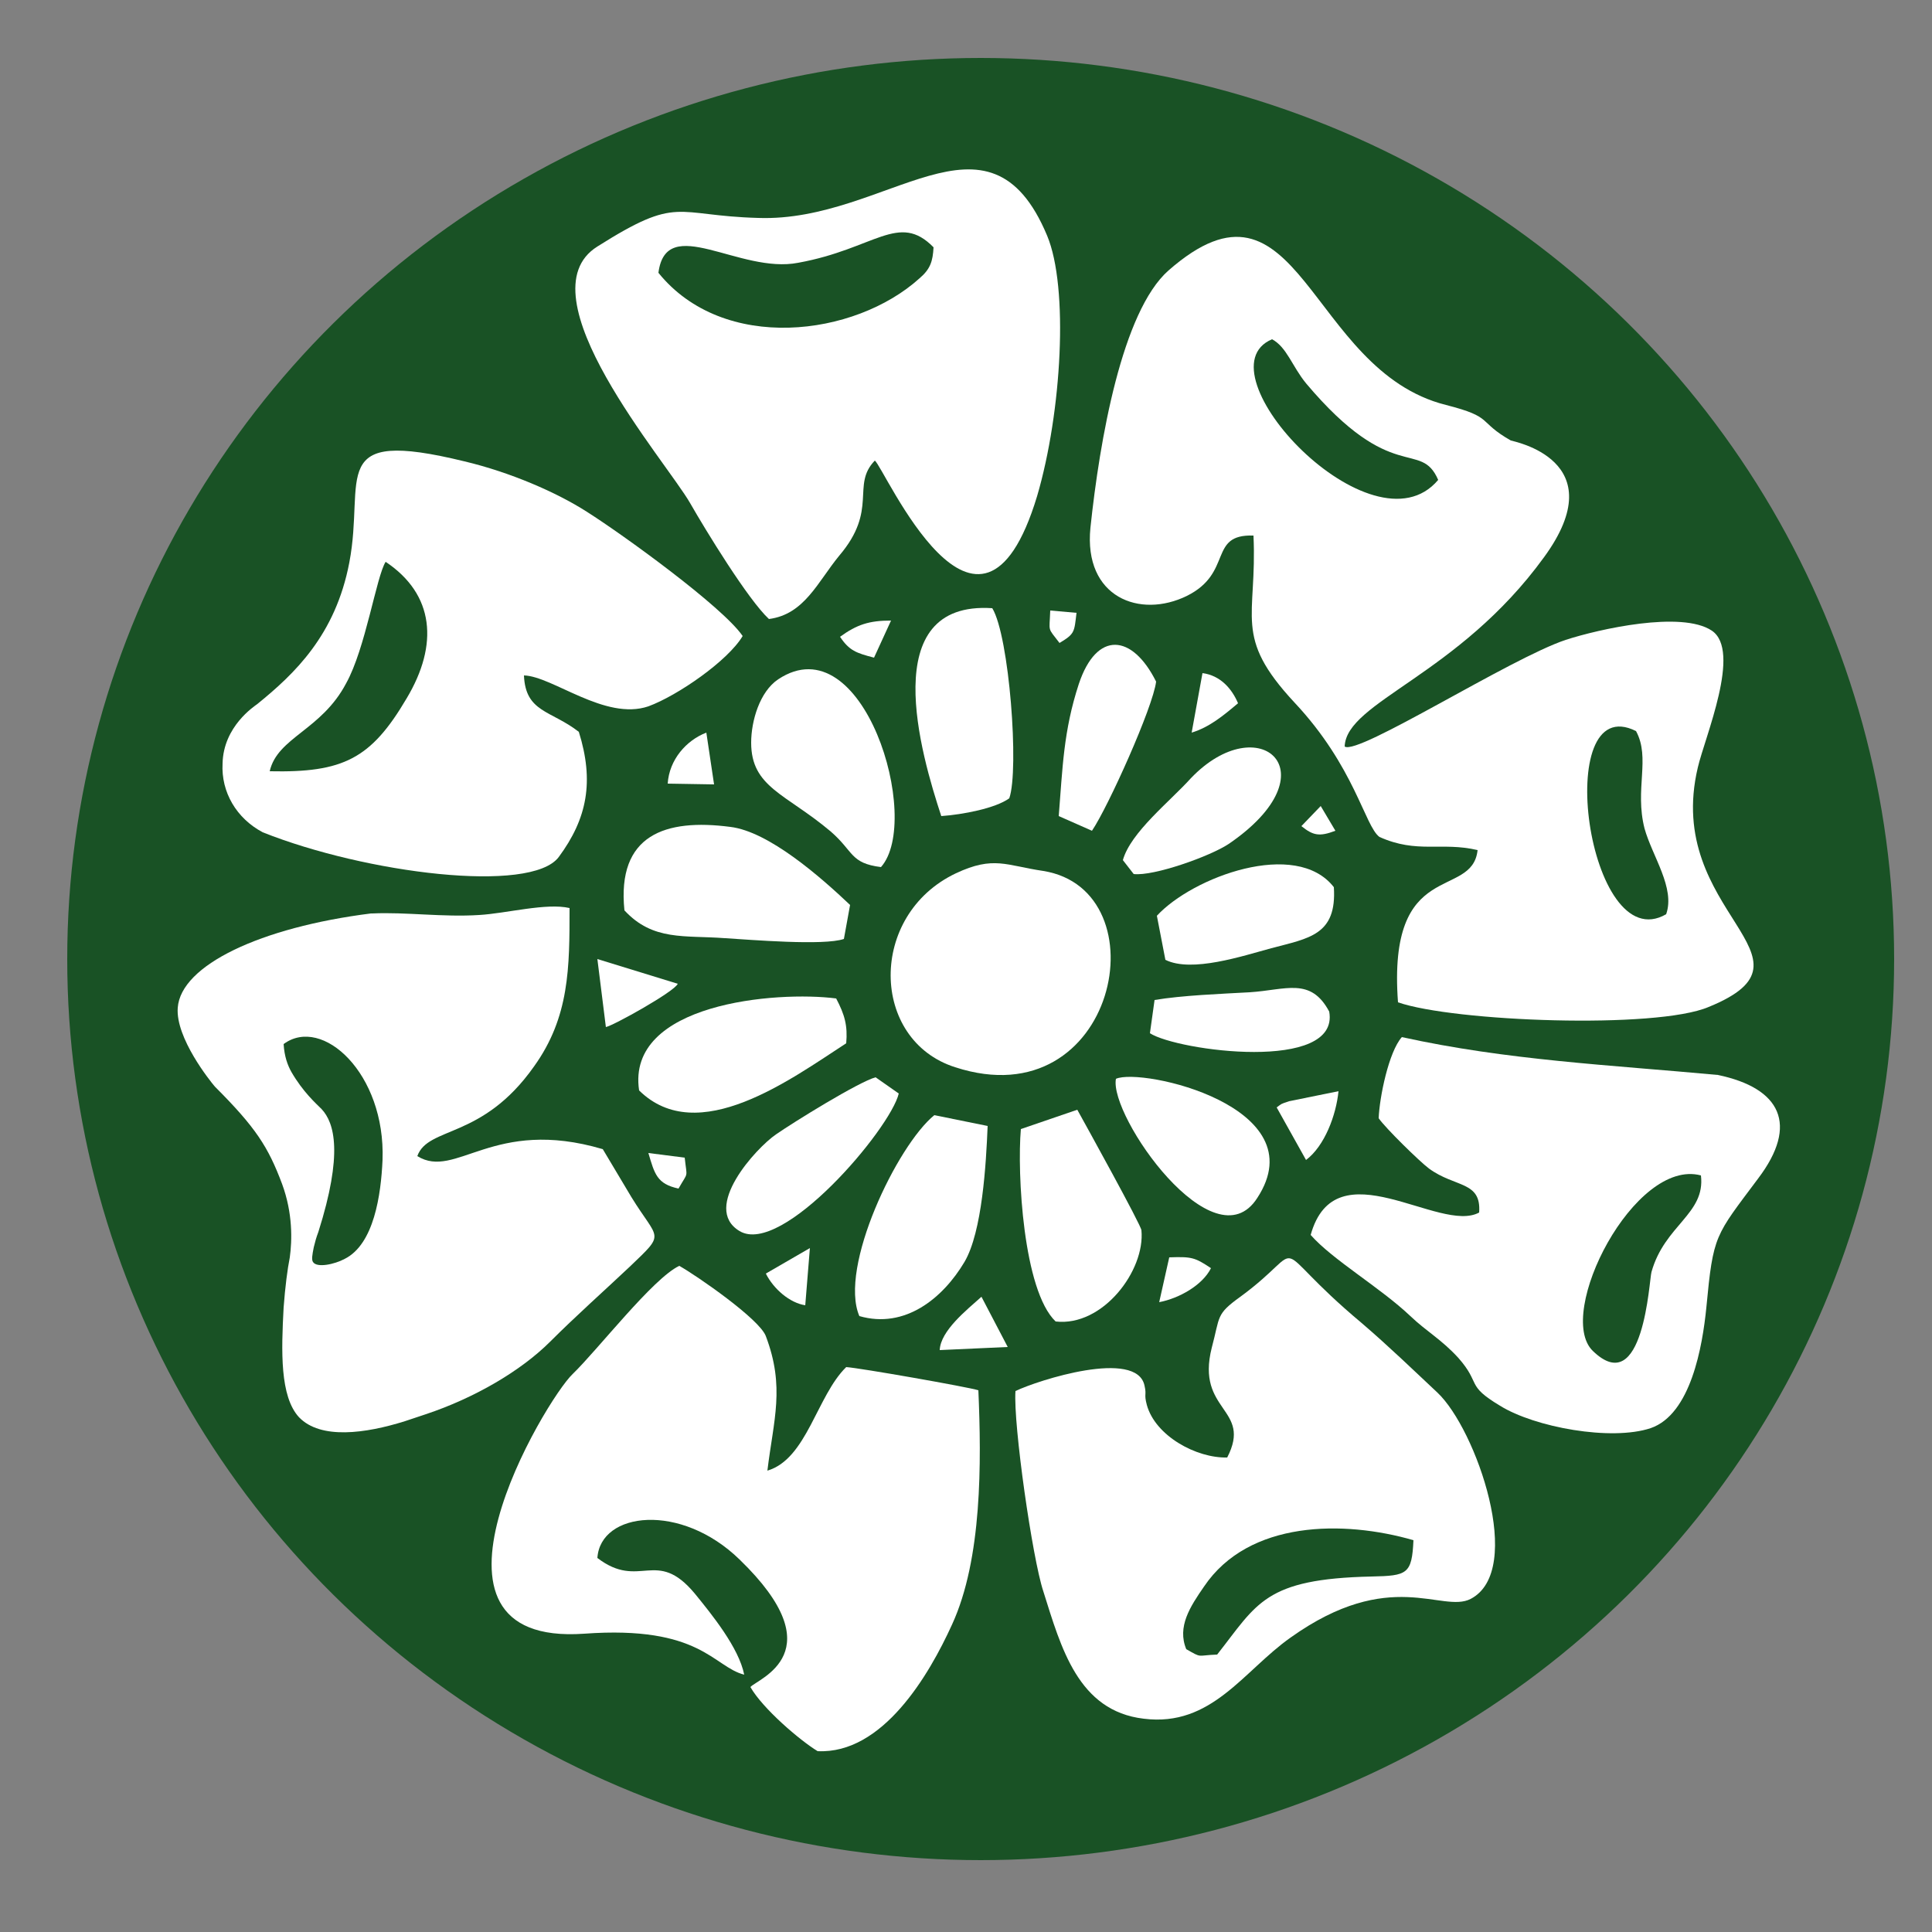 <?xml version="1.0" encoding="utf-8"?>
<!-- Generator: Adobe Illustrator 24.0.1, SVG Export Plug-In . SVG Version: 6.00 Build 0)  -->
<svg version="1.1" id="Layer_1" xmlns="http://www.w3.org/2000/svg" xmlns:xlink="http://www.w3.org/1999/xlink" x="0px" y="0px"
	 viewBox="0 0 25 25" style="enable-background:new 0 0 25 25;" xml:space="preserve">
<rect x="0" y="0" width="25" height="25" fill="#808080" stroke="none"/>
<style type="text/css">
	.st0{fill-rule:evenodd;clip-rule:evenodd;fill:#195225;stroke:transparent;stroke-miterlimit:10;}
	.st1{fill-rule:evenodd;clip-rule:evenodd;fill:#FFFFFF;}
	.st2{fill:#FFFFFF;}
</style>
<g>
	<ellipse class="st0" cx="12.69" cy="12.41" rx="11.82" ry="11.66"/>
	<path class="st1" d="M16.46,4.39c-0.97,0.41,1.3,2.83,2.15,1.82c-0.23-0.53-0.59,0.08-1.71-1.25C16.72,4.74,16.65,4.49,16.46,4.39
		L16.46,4.39z M21.17,9.46c-1.1-0.55-0.63,2.96,0.39,2.37c0.12-0.34-0.18-0.75-0.28-1.11C21.15,10.21,21.36,9.81,21.17,9.46
		L21.17,9.46z M18.09,12.97c-0.14-1.88,0.96-1.32,1.03-1.97c-0.47-0.11-0.78,0.05-1.27-0.17c-0.19-0.14-0.32-0.91-1.1-1.74
		c-0.8-0.86-0.48-1.09-0.53-2.16c-0.59-0.02-0.26,0.48-0.86,0.78c-0.61,0.3-1.34,0.02-1.25-0.88c0.12-1.14,0.41-2.8,1.01-3.33
		c1.7-1.49,1.8,1.29,3.59,1.74c0.63,0.16,0.4,0.21,0.84,0.46c0.02,0.01,1.35,0.25,0.43,1.51c-1.11,1.53-2.56,1.87-2.58,2.45
		c0.17,0.12,2.14-1.14,2.86-1.38c0.43-0.14,1.5-0.38,1.89-0.12c0.39,0.26-0.09,1.38-0.18,1.77c-0.45,1.89,1.71,2.46,0.14,3.1
		C21.43,13.32,18.81,13.22,18.09,12.97z"/>
	<path class="st1" d="M9.71,21.83c0.1-0.11,1.1-0.45-0.14-1.65c-0.76-0.74-1.8-0.62-1.84-0.02c0.55,0.42,0.76-0.14,1.26,0.46
		c0.22,0.27,0.57,0.7,0.64,1.05c-0.4-0.1-0.56-0.64-2.07-0.53c-2.41,0.17-0.5-3.03-0.15-3.36c0.33-0.32,1.04-1.24,1.38-1.4
		c0.23,0.13,1.04,0.69,1.12,0.91c0.25,0.66,0.1,1.08,0.02,1.74c0.51-0.15,0.64-0.97,1.02-1.34c0.17,0.01,1.59,0.26,1.71,0.3
		c0.04,0.93,0.05,2.18-0.34,3.03c-0.3,0.66-0.9,1.68-1.74,1.64C10.35,22.52,9.87,22.11,9.71,21.83z"/>
	<path class="st1" d="M8.52,3.53c0.84,1.04,2.54,0.83,3.38,0.07c0.14-0.12,0.17-0.22,0.18-0.4c-0.45-0.46-0.76,0.02-1.75,0.2
		C9.57,3.55,8.62,2.75,8.52,3.53L8.52,3.53z M11.32,5.96c-0.31,0.32,0.05,0.63-0.46,1.23c-0.28,0.34-0.45,0.76-0.91,0.82
		c-0.27-0.25-0.82-1.15-1.02-1.5c-0.31-0.54-2.19-2.7-1.2-3.32c1.06-0.67,0.99-0.4,2.08-0.37c1.67,0.06,2.98-1.59,3.74,0.23
		c0.28,0.67,0.19,2.28-0.13,3.37C12.67,8.9,11.44,6.04,11.32,5.96z"/>
	<path class="st1" d="M18.29,19.93c-0.9-0.26-2.13-0.26-2.71,0.6c-0.18,0.26-0.35,0.52-0.23,0.81c0.21,0.12,0.13,0.08,0.4,0.07
		c0.52-0.66,0.61-0.98,2-1.01C18.21,20.39,18.27,20.37,18.29,19.93L18.29,19.93z M13.14,18c0.29-0.14,1.57-0.55,1.67-0.07
		c0.03,0.13-0.01,0.1,0.03,0.25c0.11,0.4,0.64,0.69,1.04,0.68c0.33-0.64-0.41-0.59-0.2-1.42c0.11-0.41,0.05-0.43,0.37-0.66
		c0.94-0.69,0.28-0.74,1.57,0.34c0.35,0.3,0.66,0.6,0.98,0.9c0.5,0.47,1.14,2.3,0.43,2.67c-0.37,0.19-1.04-0.42-2.33,0.5
		c-0.61,0.43-1.02,1.16-1.9,1.05c-0.85-0.1-1.07-0.92-1.3-1.65C13.36,20.17,13.11,18.43,13.14,18z"/>
	<path class="st1" d="M3.49,9.98c0.95,0.02,1.31-0.16,1.77-0.94c0.42-0.7,0.36-1.35-0.27-1.77C4.87,7.46,4.73,8.39,4.48,8.84
		C4.16,9.45,3.59,9.54,3.49,9.98L3.49,9.98z M3.4,10.77c-0.34-0.18-0.54-0.52-0.52-0.89C2.89,9.4,3.29,9.14,3.33,9.11
		c0.48-0.39,1.01-0.89,1.19-1.83c0.21-1.1-0.31-1.75,1.49-1.31c0.59,0.14,1.19,0.4,1.58,0.65c0.46,0.29,1.76,1.23,2.02,1.61
		C9.42,8.55,8.77,9,8.39,9.14c-0.56,0.19-1.24-0.39-1.61-0.4c0.02,0.48,0.35,0.45,0.71,0.73c0.2,0.64,0.11,1.12-0.26,1.62
		C6.87,11.57,4.73,11.3,3.4,10.77z"/>
	<path class="st1" d="M22.01,15.21c-0.86-0.23-1.89,1.79-1.4,2.27c0.66,0.64,0.73-0.92,0.76-1.02
		C21.54,15.85,22.07,15.71,22.01,15.21L22.01,15.21z M16.96,15.98c0.32-1.15,1.67-0.01,2.18-0.29c0.03-0.41-0.31-0.32-0.65-0.57
		c-0.12-0.09-0.56-0.52-0.65-0.65c0.01-0.27,0.13-0.86,0.3-1.05c1.36,0.3,2.69,0.36,4.09,0.49c0.81,0.17,1.05,0.64,0.52,1.34
		c-0.56,0.75-0.58,0.72-0.67,1.67c-0.05,0.5-0.2,1.38-0.72,1.56c-0.51,0.17-1.5-0.01-1.95-0.29c-0.45-0.27-0.24-0.28-0.54-0.62
		c-0.22-0.24-0.41-0.34-0.62-0.54C17.86,16.66,17.24,16.3,16.96,15.98z"/>
	<path class="st1" d="M12.36,13.81c-1.1-0.35-1.13-1.97,0.01-2.51c0.49-0.23,0.65-0.1,1.13-0.03
		C15.05,11.52,14.45,14.49,12.36,13.81z"/>
	<path class="st1" d="M8.08,11.78c-0.1-0.98,0.53-1.19,1.37-1.08c0.5,0.06,1.17,0.65,1.55,1.01l-0.08,0.44
		c-0.26,0.09-1.21,0.01-1.54-0.01C8.86,12.1,8.45,12.18,8.08,11.78z"/>
	<path class="st1" d="M11.4,11.22c-0.4-0.05-0.35-0.2-0.65-0.46c-0.58-0.49-1.03-0.57-1.03-1.15c0-0.28,0.11-0.66,0.35-0.82
		C11.17,8.06,11.94,10.61,11.4,11.22z"/>
	<path class="st1" d="M13.21,14.61l0.73-0.25c0.1,0.18,0.83,1.5,0.83,1.56c0.05,0.52-0.5,1.25-1.11,1.18
		C13.24,16.7,13.16,15.18,13.21,14.61z"/>
	<path class="st1" d="M12.09,14.43l0.69,0.14c-0.02,0.49-0.07,1.37-0.3,1.76c-0.28,0.47-0.77,0.87-1.36,0.7
		C10.85,16.4,11.61,14.82,12.09,14.43z"/>
	<path class="st1" d="M8.27,14.11c-0.17-1.13,1.78-1.29,2.55-1.19c0.11,0.21,0.15,0.35,0.13,0.58C10.24,13.96,9.03,14.86,8.27,14.11
		z"/>
	<path class="st1" d="M12.84,7.87c0.22,0.36,0.35,2.09,0.22,2.46c-0.18,0.13-0.6,0.21-0.88,0.23C11.92,9.77,11.33,7.77,12.84,7.87z"
		/>
	<path class="st1" d="M14.44,13.96c0.33-0.15,2.6,0.36,1.83,1.54C15.71,16.38,14.35,14.44,14.44,13.96z"/>
	<path class="st1" d="M15.08,12.42l-0.11-0.57c0.46-0.5,1.8-1,2.29-0.37c0.04,0.62-0.32,0.66-0.81,0.79
		C16.08,12.37,15.42,12.59,15.08,12.42z"/>
	<path class="st1" d="M11.33,13.94l0.3,0.21c-0.11,0.46-1.51,2.11-2.06,1.78c-0.5-0.3,0.22-1.08,0.47-1.25
		C10.27,14.52,11.11,14,11.33,13.94z"/>
	<path class="st1" d="M13.7,10.56c0.05-0.62,0.06-1.1,0.26-1.71c0.23-0.69,0.69-0.65,1-0.03c-0.04,0.33-0.62,1.62-0.83,1.93
		L13.7,10.56z"/>
	<path class="st1" d="M14.53,11.13c0.1-0.36,0.61-0.76,0.88-1.06c0.88-0.92,1.85-0.08,0.49,0.85c-0.24,0.16-0.97,0.42-1.23,0.39
		L14.53,11.13z"/>
	<path class="st1" d="M14.88,13.37l0.06-0.43c0.35-0.06,0.87-0.08,1.23-0.1c0.47-0.03,0.79-0.2,1.03,0.25
		C17.34,13.88,15.24,13.6,14.88,13.37z"/>
	<path class="st1" d="M7.73,12.41l1.04,0.32c-0.04,0.1-0.83,0.54-0.93,0.56L7.73,12.41z"/>
	<path class="st1" d="M16.52,14.33c0.07-0.05,0.04-0.04,0.16-0.08l0.64-0.13c-0.03,0.31-0.18,0.71-0.42,0.89L16.52,14.33z"/>
	<path class="st1" d="M12.7,16.78l0.34,0.65l-0.88,0.04C12.17,17.22,12.51,16.95,12.7,16.78z"/>
	<path class="st1" d="M8.64,10.14c0.02-0.31,0.24-0.56,0.5-0.66l0.1,0.67L8.64,10.14z"/>
	<path class="st1" d="M15.56,8.71c0.23,0.03,0.38,0.2,0.46,0.39c-0.19,0.16-0.37,0.31-0.6,0.38L15.56,8.71z"/>
	<path class="st1" d="M15.13,16.27c0.29-0.01,0.33,0,0.54,0.14c-0.11,0.22-0.41,0.39-0.67,0.44L15.13,16.27z"/>
	<path class="st1" d="M9.91,16.48l0.57-0.33l-0.06,0.74C10.22,16.86,10.01,16.68,9.91,16.48z"/>
	<path class="st1" d="M10.87,8.24c0.22-0.16,0.38-0.21,0.66-0.21l-0.22,0.48C11.08,8.45,10.99,8.42,10.87,8.24z"/>
	<path class="st1" d="M8.39,14.92l0.47,0.06c0.03,0.28,0.05,0.17-0.08,0.4C8.5,15.32,8.47,15.19,8.39,14.92z"/>
	<path class="st1" d="M13.59,7.9l0.34,0.03c-0.03,0.25-0.02,0.27-0.22,0.39C13.55,8.11,13.58,8.19,13.59,7.9z"/>
	<path class="st1" d="M16.84,10.69l0.25-0.26l0.19,0.32C17.07,10.83,16.99,10.81,16.84,10.69z"/>
	<path class="st2" d="M8.17,15.49L7.8,14.87c-1.42-0.42-1.9,0.4-2.4,0.09c0.14-0.39,0.84-0.21,1.51-1.16
		c0.46-0.64,0.46-1.28,0.46-2.05c-0.3-0.07-0.82,0.07-1.17,0.09c-0.47,0.03-0.95-0.04-1.38-0.02c-0.01,0-0.01,0-0.02,0
		C3.37,12,2.34,12.49,2.3,13.04c-0.03,0.39,0.42,0.95,0.48,1.02c0.53,0.53,0.69,0.78,0.87,1.26c0.14,0.38,0.13,0.73,0.1,0.95
		c-0.03,0.15-0.06,0.38-0.08,0.65c-0.03,0.56-0.05,1.15,0.2,1.42c0.28,0.29,0.86,0.21,1.37,0.05c0.09-0.03,0.18-0.06,0.27-0.09
		c0,0,0,0,0,0c0.63-0.21,1.23-0.56,1.61-0.94c0.33-0.33,0.69-0.65,1.03-0.97C8.62,15.94,8.52,16.06,8.17,15.49z M4.05,16.33
		c-0.02-0.03-0.01-0.09,0.01-0.19c0.02-0.08,0.03-0.12,0.06-0.2c0.32-1.01,0.21-1.41,0.04-1.59c-0.07-0.07-0.24-0.22-0.39-0.48
		c-0.05-0.09-0.09-0.2-0.1-0.36c0.5-0.37,1.32,0.38,1.28,1.5c-0.02,0.45-0.11,1.09-0.49,1.28C4.33,16.36,4.1,16.41,4.05,16.33z"/>
</g>
</svg>
